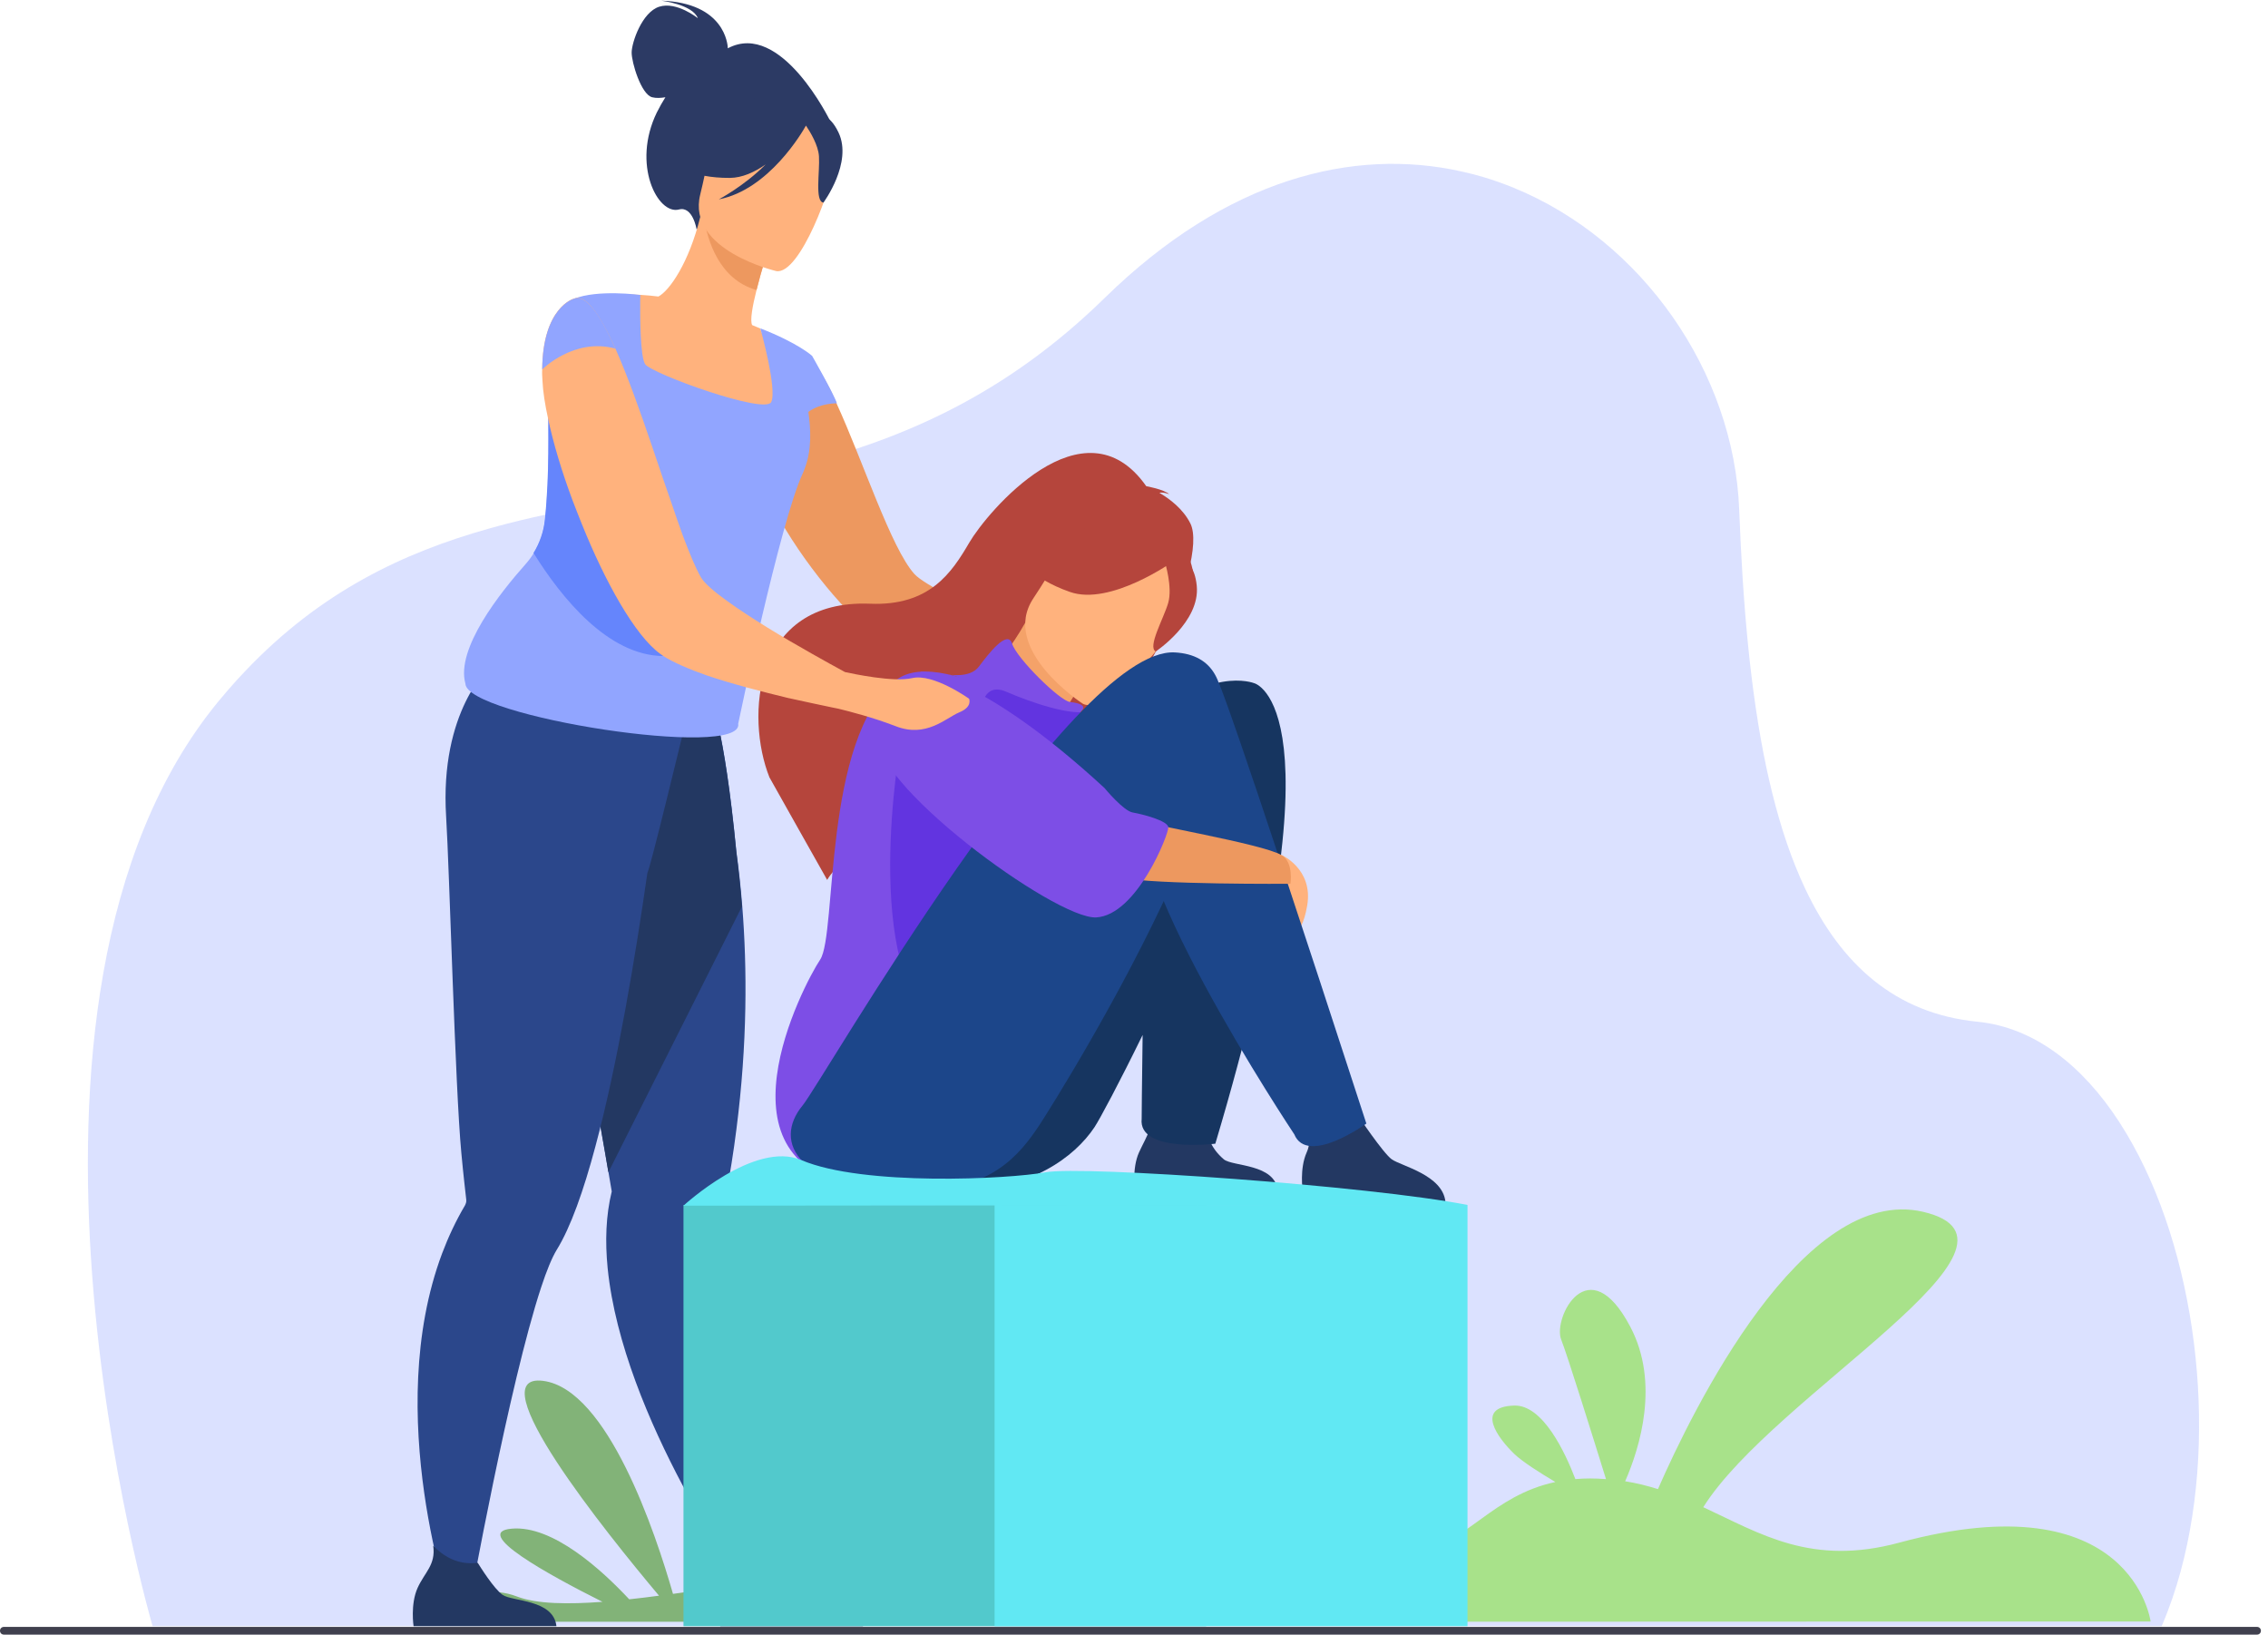 <svg width="315" height="227" viewBox="0 0 315 227" fill="none" xmlns="http://www.w3.org/2000/svg">
<path opacity="0.33" d="M303.367 216.252C302.748 218.863 301.978 221.375 301.057 223.786C300.789 224.472 300.521 225.158 300.236 225.828H21.195C21.195 225.828 -4.219 139.238 30.404 97.316C30.839 96.797 31.274 96.278 31.71 95.775C32.111 95.306 32.513 94.855 32.915 94.419C33.317 93.984 33.702 93.565 34.104 93.147C44.534 82.181 55.969 76.756 67.956 73.391C68.375 73.274 68.793 73.157 69.229 73.04C69.63 72.922 70.032 72.822 70.434 72.721C80.144 70.227 90.207 68.921 100.386 66.962C103.935 66.276 107.484 65.522 111.05 64.618C125.315 60.985 139.646 54.874 153.442 41.363C170.468 24.705 188.031 20.486 202.948 23.801C203.969 24.019 204.974 24.286 205.962 24.571C207.418 25.006 208.841 25.509 210.231 26.078C228.145 33.394 240.835 51.777 241.555 70.763C242.041 83.57 243.062 95.876 245.322 106.557C246.377 111.496 247.683 116.1 249.34 120.236C249.792 121.357 250.261 122.445 250.763 123.5C255.702 133.897 263.203 140.745 274.621 141.883C282.557 142.67 289.254 147.977 294.343 155.813C294.393 155.879 294.444 155.963 294.477 156.03C304.355 171.366 308.155 196.228 303.367 216.252Z" fill="#91A5FF"/>
<path d="M110.264 225.192C110.264 225.192 106.698 219.918 101.122 220.353C99.431 220.487 96.669 220.889 93.471 221.341C91.06 212.92 84.397 192.896 75.423 191.758C66.265 190.603 84.196 212.87 91.529 221.592C90.19 221.776 88.8 221.944 87.394 222.095C83.51 217.942 76.746 211.798 71.087 212.284C65.428 212.752 76.026 218.612 83.677 222.446C78.973 222.798 74.519 222.764 71.807 221.709C65.144 219.131 59.016 225.209 59.016 225.209H110.264V225.192Z" fill="#82B378"/>
<path d="M169.146 214.226C180.463 212.401 189.018 216.369 197.239 215.23C203.785 214.326 207.2 207.696 216.024 205.804C213.931 204.566 211.486 203.025 210.314 201.904C208.054 199.727 204.79 195.357 210.314 195.19C214.282 195.073 217.38 201.686 218.803 205.403C220.109 205.285 221.515 205.285 223.055 205.403C221.23 199.543 217.698 188.208 216.827 186.015C215.655 183.052 220.611 173.174 226.437 184.257C230.539 192.042 227.76 201.033 225.717 205.704C227.324 205.955 228.831 206.34 230.271 206.792C235.093 195.776 250.462 164.384 267.104 168.285C285.252 172.538 246.377 193.65 236.566 209.304C244.569 213.02 251.617 217.524 263.789 214.226C296.118 205.47 298.696 225.175 298.696 225.175L154.195 225.225C154.195 225.225 157.828 216.051 169.146 214.226Z" fill="#A8E28A"/>
<path d="M0.536 225.928H313.479C313.781 225.928 314.015 226.163 314.015 226.464C314.015 226.766 313.781 227 313.479 227H0.536C0.234 227 0 226.766 0 226.464C0 226.163 0.234 225.928 0.536 225.928Z" fill="#40404E"/>
<path d="M101.089 6.707C101.072 6.171 100.654 0.395 91.847 0.094C91.847 0.094 96.183 0.613 96.92 2.522C96.92 2.522 93.974 0.161 91.563 0.931C89.168 1.685 87.745 5.887 87.729 7.276C87.712 8.666 89.051 13.119 90.575 13.505C91.144 13.655 91.814 13.605 92.416 13.505C92.015 14.141 91.613 14.844 91.228 15.614C87.712 22.83 91.345 29.878 94.308 29.091C96.217 28.589 96.753 31.854 96.753 31.854L115.32 16.836C115.32 16.836 108.506 2.756 101.089 6.707Z" fill="#2C3A64"/>
<path d="M152.856 90.049C151.968 89.162 146.56 89.363 146.56 89.363C146.56 89.363 143.58 88.174 139.914 86.567C134.824 84.307 128.412 81.26 127.006 79.72C123.758 76.12 119.857 64.016 116.19 56.029C115.855 55.276 115.537 54.573 115.202 53.886C115.169 53.819 115.136 53.736 115.085 53.686C114.901 53.351 114.75 53.066 114.617 52.798C114.617 52.765 114.583 52.731 114.55 52.715C113.863 51.409 113.143 50.354 112.49 49.667V49.634C111.687 48.763 110.917 48.412 110.197 48.713C110.197 48.713 108.79 49.433 107.367 51.124C107.183 51.275 107.066 51.459 106.949 51.626C106.078 52.731 105.258 54.188 104.739 56.029C104.354 57.436 104.136 59.043 104.236 60.918C104.354 63.982 105.877 67.833 108.054 71.7C108.137 71.884 108.238 72.052 108.355 72.236C112.524 79.535 118.936 86.835 122.837 89.212C125.398 90.786 131.827 91.74 137.252 92.276C140.851 92.661 144.049 92.845 145.355 92.929C145.924 93.549 150.026 98.27 151.583 96.897C153.308 95.44 153.743 90.954 152.856 90.049Z" fill="#ED985F"/>
<path d="M200.755 166.896L180.932 165.339C180.932 165.339 180.463 162.308 181.485 160.031C182.472 157.838 181.116 156.248 179.76 153.619C181.016 154.925 185.352 154.724 188.232 154.339C188.583 154.908 192.116 160.149 193.288 160.986C194.577 161.923 200.37 163.146 200.755 166.896Z" fill="#233862"/>
<path d="M177.466 165.339H157.644C157.644 165.339 157.175 162.308 158.196 160.032C159.184 157.838 160.925 155.478 159.552 152.849C160.808 154.155 164.793 154.004 167.656 153.619C168.007 154.189 166.333 157.905 169.983 161.003C171.222 162.007 177.081 161.589 177.466 165.339Z" fill="#233862"/>
<path d="M174.185 94.871C174.185 94.871 167.605 92.226 158.598 101.384C141.303 115.397 119.103 151.024 117.011 153.536C112.825 158.541 116.056 165.523 133.15 165.356C143.145 165.255 149.256 160.668 152.002 156.549C152.738 155.444 155.417 150.438 158.699 143.725C158.598 150.472 158.565 155.36 158.565 155.36C158.046 160.132 168.794 158.826 168.794 158.826C186.993 97.901 174.185 94.871 174.185 94.871Z" fill="#163560"/>
<path d="M165.328 72.688C164.324 70.679 162.449 69.272 161.026 68.435C161.612 68.302 162.399 68.636 162.399 68.636C161.645 67.95 159.201 67.515 159.201 67.515C150.495 55.125 137.068 71.164 134.623 75.35C132.179 79.535 129.115 84.173 120.845 83.838C104.571 83.202 103.533 99.576 106.865 107.947C106.915 108.064 114.884 122.194 114.884 122.194C116.76 118.745 133.652 104.146 144.903 104.247C148.687 102.723 152.671 98.236 152.989 97.868C150.026 101.568 147.883 103.326 146.46 104.163C157.142 102.539 167.99 78.012 165.328 72.688Z" fill="#B5453C"/>
<path d="M145.573 104.264C145.606 104.297 144.099 109.855 139.596 107.428C136.632 105.837 131.894 99.007 133.719 96.696C134.59 95.591 138.424 93.515 142.408 86.45L142.894 86.868L150.947 93.833C150.947 93.833 149.105 96.579 147.582 99.258C146.276 101.518 145.188 103.728 145.573 104.264Z" fill="#F4A269"/>
<path d="M142.593 85.111C142.593 85.111 142.743 79.385 144.434 75.534C145.64 72.788 152.989 64.518 161.26 71.968C161.26 71.968 163.738 74.01 165.111 77.376C166.199 80.054 167.12 84.859 158.598 90.652L155.97 92.778L142.593 85.111Z" fill="#B5453C"/>
<path d="M131.76 93.666C131.76 93.666 134.724 94.235 135.963 92.561C137.218 90.887 139.931 87.337 140.567 89.38C141.203 91.422 147.213 97.332 148.603 97.483C149.993 97.634 150.964 98.019 150.177 98.755C149.39 99.475 149.725 102.355 148.938 102.623C148.168 102.874 133.569 93.515 131.76 93.666Z" fill="#7D4EE6"/>
<path d="M150.378 97.717C150.378 97.717 138.759 90.2 143.547 83.051C148.335 75.886 150.06 70.093 157.677 74.597C165.295 79.083 164.893 82.783 163.872 85.563C162.867 88.325 153.508 99.492 150.378 97.717Z" fill="#FFB27D"/>
<path d="M150.947 103.527C150.947 103.527 131.275 89.028 124.394 94.486C114.231 102.539 116.274 129.728 113.913 133.261C111.553 136.793 98.26 162.175 119.874 164.753C141.488 167.331 146.46 153.703 147.448 143.49C148.436 133.261 150.947 103.527 150.947 103.527Z" fill="#7D4EE6"/>
<path d="M125.064 103.343C125.064 103.343 119.405 134.65 130.622 143.206C141.839 151.761 147.498 102.372 125.064 103.343Z" fill="#6234E0"/>
<path d="M136.348 98.337C136.348 98.337 136.565 94.67 139.797 96.077C143.028 97.483 149.005 99.576 151.315 98.705C153.626 97.851 147.599 109.42 142.09 105.536C136.565 101.668 136.348 98.337 136.348 98.337Z" fill="#6234E0"/>
<path d="M163.018 77.911C163.018 77.911 154.245 84.207 148.586 82.197C142.927 80.205 141.705 77.51 141.705 77.51C141.705 77.51 147.381 77.058 151.583 72.437C151.583 72.437 163.336 72.32 163.018 77.911Z" fill="#B5453C"/>
<path d="M177.985 118.729C177.985 118.729 182.439 120.671 181.552 125.777C180.664 130.883 178.906 129.176 178.906 129.176L177.985 118.729Z" fill="#FFB27D"/>
<path d="M161.796 78.079C161.796 78.079 162.884 81.528 162.248 83.738C161.595 85.948 159.335 89.865 160.523 90.468C160.523 90.468 166.718 86.349 166.216 81.344C165.68 76.02 161.796 78.079 161.796 78.079Z" fill="#B5453C"/>
<path d="M111.469 153.519C114.098 150.371 148.754 89.782 163.185 90.602C184.883 91.824 146.962 152.33 144.3 156.332C141.555 160.45 137.62 165.238 127.625 165.339C110.531 165.506 107.3 158.541 111.469 153.519Z" fill="#1C468A"/>
<path d="M169.28 94.871C169.28 94.871 170.15 95.675 189.772 156.03C189.772 156.03 181.585 161.957 179.76 157.52C179.76 157.52 153.308 117.825 159.536 110.826C165.764 103.828 169.28 94.871 169.28 94.871Z" fill="#1C468A"/>
<path d="M123.423 96.713C123.423 96.713 118.233 104.716 134.355 112.065C150.478 119.415 152.37 121.207 155.518 121.859C160.406 122.881 179.224 122.73 179.224 122.73C179.224 122.73 179.71 119.75 177.985 118.745C175.206 117.138 159.201 114.51 157.041 113.656C154.865 112.769 131.861 88.04 123.423 96.713Z" fill="#ED985F"/>
<path d="M107.535 219.232L103.6 220.705C103.6 220.705 86.507 196.981 84.397 176.121C84.029 172.387 84.146 168.788 84.966 165.456C84.966 165.456 84.799 164.502 84.514 162.811C84.38 162.024 84.213 161.07 84.029 159.981C83.476 156.8 82.706 152.431 81.835 147.475C79.826 136.057 77.215 121.458 75.189 110.726L76.244 110.391L87.729 106.691L90.106 99.157L98.661 96.914C98.661 96.914 100.57 100.647 102.278 118.293C102.596 120.604 102.88 123.165 103.098 125.928C103.768 134.383 103.818 144.863 102.278 156.834C101.893 159.898 101.39 163.062 100.771 166.327C100.319 168.704 100.252 171.969 100.436 175.685C101.273 192.712 107.535 219.232 107.535 219.232Z" fill="#2B478B"/>
<path d="M103.048 125.894L84.498 162.794C84.364 162.007 84.196 161.053 84.012 159.965C83.459 156.784 82.689 152.414 81.819 147.458C79.81 136.04 77.198 121.441 75.172 110.709L76.227 110.374L87.712 106.674L90.089 99.14L98.645 96.897C98.645 96.897 100.553 100.63 102.261 118.277C102.545 120.57 102.847 123.132 103.048 125.894Z" fill="#233862"/>
<path d="M94.894 101.618L94.459 97.935C87.26 99.844 68.023 92.594 68.023 92.594C68.023 92.594 61.042 98.722 61.963 113.421C62.415 120.587 63.218 151.074 64.072 160.082C64.373 163.346 64.658 165.674 64.758 166.611C64.758 166.611 64.758 166.611 64.758 166.628C64.792 166.912 64.692 167.18 64.558 167.431C63.302 169.558 62.264 171.784 61.41 174.045C53.039 196.345 62.699 223.802 62.699 223.802L65.21 222.798C65.21 222.798 70.702 192.243 75.172 178.732C75.925 176.439 76.662 174.647 77.315 173.576C79.257 170.445 81.065 165.322 82.689 159.228C85.787 147.709 88.264 132.742 89.922 121.173C90.173 121.173 94.894 101.618 94.894 101.618Z" fill="#2B478B"/>
<path d="M108.64 56.917C106.379 57.972 103.65 58.675 100.352 58.859C87.98 59.545 85.167 48.68 84.648 41.481C86.439 40.828 87.997 40.895 88.901 40.945C89.771 40.995 90.692 41.079 91.445 41.179C92.952 40.392 95.681 36.542 97.255 30.129L97.791 30.381L106.714 34.583C106.714 34.583 105.76 37.496 105.074 40.275C104.521 42.452 104.136 44.561 104.471 45.147C105.174 45.432 105.593 45.616 105.593 45.616C105.593 45.616 105.593 45.616 105.593 45.633C105.676 45.834 107.618 50.773 108.64 56.917Z" fill="#FFB27D"/>
<path d="M106.714 34.583C106.714 34.583 105.76 37.479 105.074 40.275C99.85 38.819 98.276 33.327 97.791 30.397L106.714 34.583Z" fill="#ED985F"/>
<path d="M107.819 37.647C107.819 37.647 95.33 34.75 97.255 27.015C99.18 19.264 98.862 13.672 106.915 15.195C114.968 16.719 115.788 20.051 115.772 22.796C115.755 25.525 111.117 38.199 107.819 37.647Z" fill="#FFB27D"/>
<path d="M128.01 93.281C128.01 93.281 136.247 93.615 153.408 109.437C153.408 109.437 156.037 112.635 157.342 112.836C158.648 113.053 162.198 113.974 162.265 114.878C162.348 115.782 157.912 127.083 152.253 127.401C146.611 127.719 120.125 108.282 121.983 101.735C123.841 95.189 128.01 93.281 128.01 93.281Z" fill="#7D4EE6"/>
<path d="M116.458 18.393C115.119 15.581 113.528 15.731 112.541 16.233C106.681 10.809 100.921 15.246 100.921 15.246C98.712 20.603 93.906 22.78 93.906 22.78C93.906 22.78 95.832 24.738 101.39 24.705C103.081 24.688 104.789 23.918 106.346 22.83C103.349 25.843 99.833 27.685 99.833 27.685C106.798 26.346 111.469 18.293 111.938 17.439C112.524 18.309 113.662 20.168 113.746 21.725C113.88 23.851 113.143 27.986 114.365 28.137C114.365 28.137 118.467 22.596 116.458 18.393Z" fill="#2C3A64"/>
<path d="M116.241 56.013C115.788 54.657 112.792 49.416 112.792 49.416C112.775 49.4 110.883 47.658 105.609 45.599C105.609 45.599 105.609 45.599 105.609 45.616C105.693 45.917 107.953 54.087 107.116 55.829C106.279 57.603 90.458 51.877 89.604 50.572C88.917 49.517 88.901 43.992 88.917 41.832C88.917 41.296 88.934 40.962 88.934 40.962C88.934 40.962 83.024 40.158 79.709 41.497C79.709 41.497 81.015 44.343 81.501 47.491C81.551 47.792 81.584 48.094 81.618 48.395C81.685 49.031 81.701 49.667 81.668 50.287C81.618 51.107 81.199 51.827 80.53 52.53C79.927 53.183 79.09 53.819 78.152 54.506C77.533 54.941 76.88 55.41 76.193 55.912C76.143 59.612 76.394 65.69 75.708 72.186C75.54 73.826 74.988 75.4 74.134 76.806C73.799 77.359 73.397 77.895 72.962 78.38C69.48 82.298 63.285 90.083 64.641 94.938C64.742 99.509 103.349 105.536 102.529 100.497C102.529 100.497 108.338 72.537 111.469 65.79C111.586 65.539 111.687 65.305 111.77 65.053C112.775 62.392 112.607 59.646 112.273 57.201C113.997 55.929 116.241 56.013 116.241 56.013Z" fill="#91A5FF"/>
<path d="M92.098 91.104C84.481 91.02 78.035 83.118 74.101 76.79C74.954 75.4 75.507 73.826 75.674 72.169C76.361 65.673 76.093 59.596 76.16 55.895C76.846 55.393 77.499 54.925 78.119 54.489C79.056 53.803 79.893 53.167 80.496 52.514C86.724 63.061 102.428 91.205 92.098 91.104Z" fill="#6585FC"/>
<path d="M134.59 97.031C134.59 97.031 129.651 93.482 126.688 94.168C124.059 94.771 118.467 93.565 117.362 93.331C116.056 92.611 114.466 91.757 112.808 90.803C108.79 88.543 104.169 85.763 101.005 83.47C99.18 82.164 97.824 80.992 97.339 80.155C96.602 78.866 95.765 76.84 94.827 74.345C94.359 73.04 93.84 71.6 93.337 70.076C92.45 67.582 91.546 64.869 90.625 62.157C88.951 57.218 87.176 52.229 85.469 48.395C84.364 45.984 83.292 43.992 82.287 42.77C81.484 41.782 80.714 41.28 79.96 41.397C79.843 41.43 79.759 41.464 79.659 41.481C79.659 41.481 75.373 42.669 75.306 51.308C75.273 51.794 75.306 52.296 75.34 52.832C75.406 54.355 75.691 56.197 76.143 58.223C76.863 61.621 78.052 65.556 79.542 69.54C79.96 70.612 80.379 71.717 80.831 72.822C84.045 80.808 88.198 88.258 91.68 90.786C91.831 90.903 91.948 90.987 92.098 91.088C93.555 92.008 95.698 92.929 98.176 93.8C101.692 94.988 105.86 96.06 109.594 96.964H109.627C111.804 97.433 113.796 97.885 115.47 98.22C115.47 98.22 115.822 98.303 116.458 98.421C118.032 98.806 121.28 99.643 124.36 100.831C128.646 102.522 131.325 99.726 133.234 98.923C135.126 98.153 134.59 97.031 134.59 97.031Z" fill="#FFB27D"/>
<path d="M85.469 48.412C79.726 46.838 75.306 51.308 75.306 51.308C75.373 42.686 79.676 41.497 79.676 41.497C81.4 40.794 83.409 43.774 85.469 48.412Z" fill="#91A5FF"/>
<path d="M77.282 225.828H57.442C57.442 225.828 56.973 222.798 57.995 220.521C58.983 218.328 60.539 217.323 60.171 214.661C61.427 215.967 63.486 217.407 66.349 217.022C66.701 217.591 68.609 220.638 69.798 221.475C71.104 222.413 76.88 222.078 77.282 225.828Z" fill="#233862"/>
<path d="M119.857 225.828H100.034C100.034 225.828 99.297 222.664 100.587 220.521C101.742 218.612 101.29 217.524 100.436 215.95C101.34 216.319 102.495 216.653 103.768 216.586C104.755 216.536 105.793 216.084 106.714 215.548C107.568 216.519 111.218 220.671 112.356 221.492C113.679 222.413 119.455 222.078 119.857 225.828Z" fill="#233862"/>
<path d="M167.522 167.331H94.928V225.828H167.522V167.331Z" fill="#52C9CC"/>
<path d="M203.819 167.331H138.139V225.828H203.819V167.331Z" fill="#61E8F3"/>
<path d="M94.928 167.432C94.928 167.432 104.789 158.324 111.302 161.103C119.874 164.753 140.115 163.748 145.238 162.794C150.344 161.856 190.274 164.669 203.819 167.331L94.928 167.432Z" fill="#61E8F3"/>
</svg>
